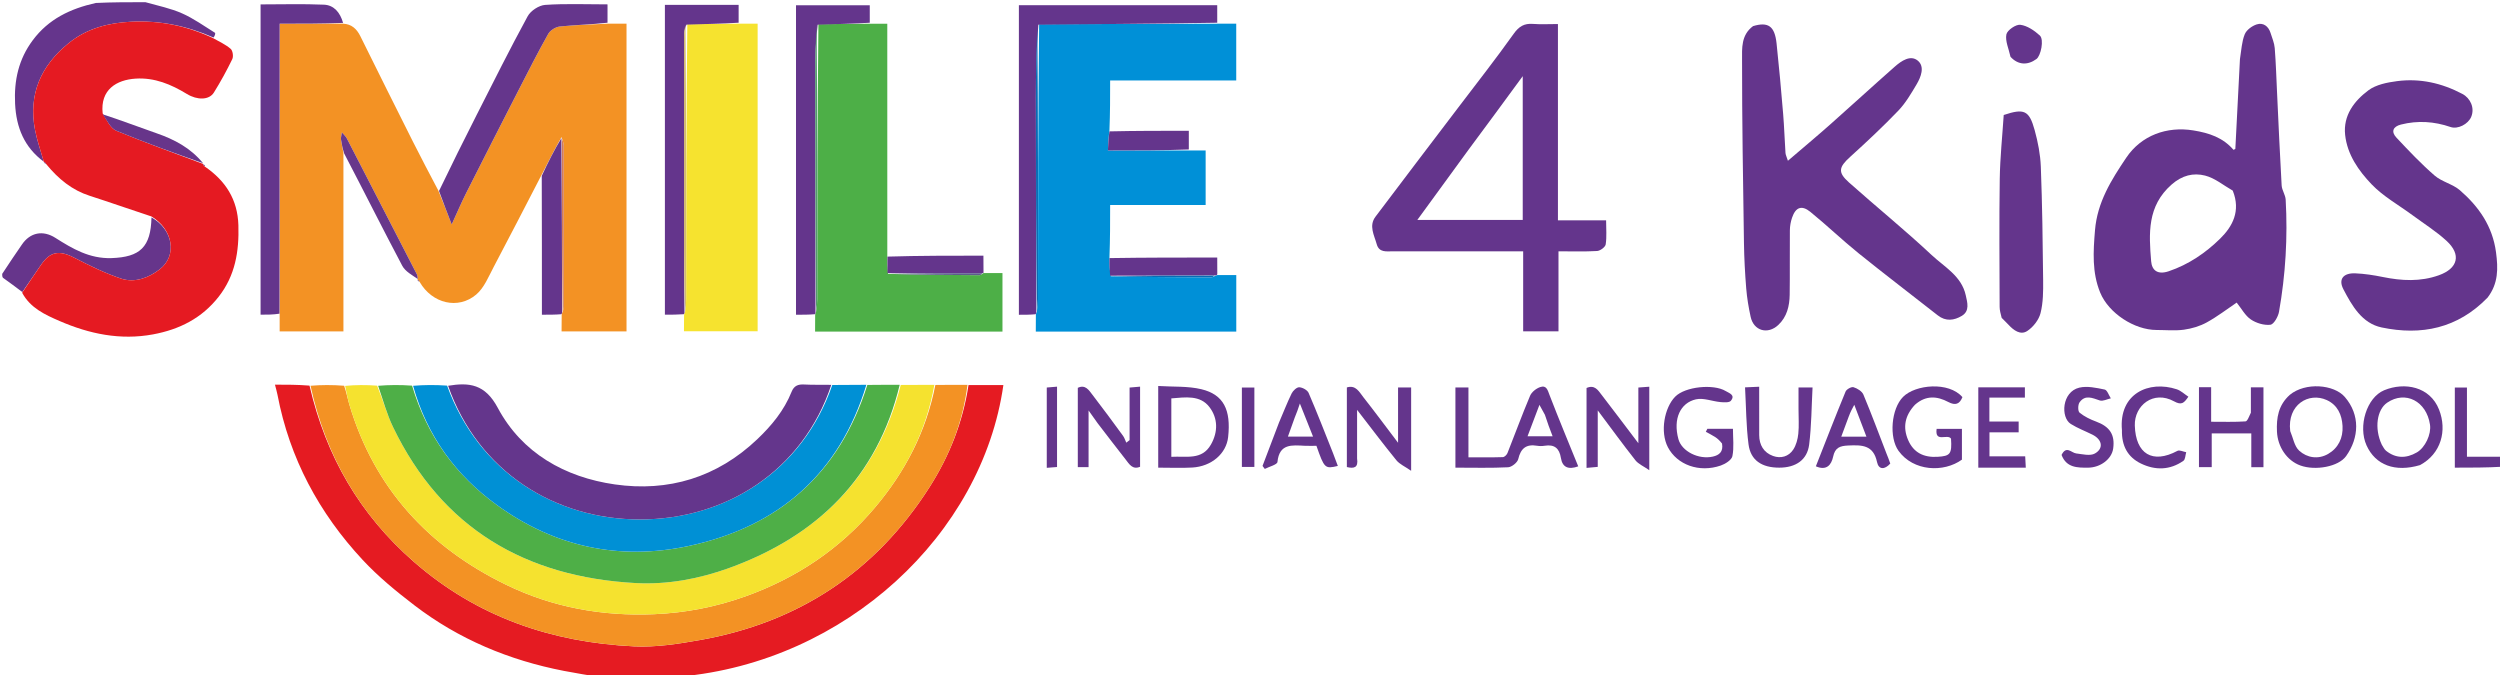 <svg version="1.1" id="Layer_1" xmlns="http://www.w3.org/2000/svg" xmlns:xlink="http://www.w3.org/1999/xlink" x="0px" y="0px"
	 width="100%" viewBox="0 0 1144 309" enable-background="new 0 0 1144 309" xml:space="preserve">

<path fill="#E51B22" opacity="1" stroke="none" 
	d="
M275.469,310 
	C269.335,309.002 263.653,308.088 258.007,306.991 
	C232.975,302.126 209.94,292.525 189.652,277 
	C181.319,270.624 173.086,263.869 165.96,256.214 
	C145.982,234.752 132.512,209.699 126.981,180.665 
	C126.713,179.259 126.291,177.883 125.821,176.018 
	C131.163,176.018 136.133,176.018 141.631,176.458 
	C149.127,208.794 164.69,235.513 189.388,257.081 
	C218.318,282.344 252.433,293.958 290.131,295.777 
	C300.106,296.258 310.328,294.653 320.239,292.895 
	C365.386,284.889 400.639,261.645 425.347,222.92 
	C434.461,208.635 440.639,193.064 443.196,176.192 
	C448.516,176.192 453.837,176.192 459.149,176.192 
	C449.406,244.671 386.894,302.824 311.174,309.614 
	C299.312,310 287.625,310 275.469,310 
z"/>
<path fill="#65358C" opacity="1" stroke="none" 
	d="
M20.042,73.995 
	C11.121,67.398 7.427,58.383 6.903,47.465 
	C6.389,36.77 8.489,27.146 14.983,18.425 
	C22.232,8.69 32.188,3.966 43.844,1.36 
	C51.354,1 58.709,1 66.531,1 
	C72.472,2.664 78.166,3.828 83.352,6.133 
	C88.625,8.476 93.415,11.916 98.348,14.987 
	C98.662,15.182 98.38,16.336 97.725,17.169 
	C85.329,11.746 73.02,9.296 59.995,9.942 
	C49.477,10.464 39.738,13.029 31.472,19.709 
	C18.784,29.961 12.88,43.059 16.028,59.457 
	C16.973,64.379 18.682,69.153 20.042,73.995 
z"/>
<path fill="#66358B" opacity="1" stroke="none" 
	d="
M1,125.333 
	C4.004,120.648 7.035,116.315 10.005,111.94 
	C13.807,106.338 19.631,105.213 25.347,108.847 
	C33.191,113.834 41.034,118.442 51.004,118.107 
	C64.113,117.667 69.031,113.071 69.316,99.483 
	C79.281,105.047 81.202,117.024 73.06,123.275 
	C68.042,127.129 61.693,129.583 55.409,127.49 
	C47.996,125.02 40.884,121.493 33.91,117.904 
	C27.042,114.369 22.907,115.061 18.643,121.388 
	C15.871,125.502 13.028,129.569 10.217,133.656 
	C7.365,131.499 4.512,129.342 1.33,127.092 
	C1,126.556 1,126.111 1,125.333 
z"/>
<path fill="#64358C" opacity="1" stroke="none" 
	d="
M1145,213.583 
	C1137.882,214 1130.764,214 1123.325,214 
	C1123.325,201.711 1123.325,189.685 1123.325,177.33 
	C1124.984,177.33 1126.703,177.33 1128.876,177.33 
	C1128.876,187.65 1128.876,198.031 1128.876,209 
	C1134.226,209 1139.146,209 1144.532,209 
	C1145,210.389 1145,211.778 1145,213.583 
z"/>
<path fill="#F39224" opacity="1" stroke="none" 
	d="
M247.835,80.003 
	C240.546,94.055 233.332,108.147 225.923,122.136 
	C223.579,126.561 221.554,131.699 217.918,134.782 
	C209.686,141.763 197.79,138.958 192.042,129.032 
	C191.596,128.262 191.279,128.117 190.962,127.973 
	C190.962,127.973 191.02,127.978 191.173,127.643 
	C191.123,126.679 191.004,126.005 190.705,125.423 
	C180.031,104.672 169.345,83.926 158.629,63.195 
	C158.237,62.437 157.524,61.845 156.46,60.582 
	C156.222,62.195 155.929,62.986 156.03,63.722 
	C156.32,65.83 156.769,67.916 157.156,70.01 
	C157.156,97.103 157.156,124.197 157.156,151.645 
	C147.379,151.645 138.004,151.645 127.971,151.645 
	C127.971,149.416 127.971,147.157 127.969,143.985 
	C127.967,99.18 127.967,55.288 127.967,10.837 
	C138.09,10.837 147.546,10.837 157.001,10.837 
	C160.884,11.025 163.232,13.194 164.9,16.566 
	C172.88,32.699 180.912,48.807 188.994,64.89 
	C192.659,72.184 196.482,79.398 200.592,87.214 
	C202.731,92.411 204.513,97.042 206.693,102.712 
	C209.244,97.158 211.157,92.626 213.368,88.244 
	C221.208,72.709 229.122,57.211 237.062,41.726 
	C241.576,32.921 246.048,24.087 250.894,15.466 
	C251.818,13.822 254.326,12.313 256.243,12.118 
	C263.465,11.384 270.745,11.217 278.003,10.838 
	C280.803,10.838 283.604,10.838 286.698,10.838 
	C286.698,57.973 286.698,104.628 286.698,151.642 
	C277.054,151.642 267.347,151.642 256.979,151.642 
	C256.979,149.429 256.979,147.173 257.027,144.225 
	C257.126,143.369 257.176,143.203 257.473,142.704 
	C257.812,141.719 257.985,141.067 257.985,140.414 
	C258,115.851 258.011,91.288 257.964,66.725 
	C257.961,65.477 257.43,64.23 256.957,62.734 
	C253.792,68.324 250.814,74.164 247.835,80.003 
z"/>
<path fill="#0090D7" opacity="1" stroke="none" 
	d="
M557.055,125.87 
	C559.851,125.87 562.647,125.87 565.72,125.87 
	C565.72,134.693 565.72,143.077 565.72,151.732 
	C535.282,151.732 504.945,151.732 473.98,151.732 
	C473.98,149.449 473.98,147.193 474.012,144.238 
	C474.09,143.367 474.136,143.195 474.437,142.697 
	C474.795,140.556 474.986,138.739 474.987,136.922 
	C475.021,94.99 475.035,53.059 475.515,11.08 
	C502.989,10.97 529.999,10.908 557.009,10.845 
	C559.807,10.845 562.605,10.845 565.7,10.845 
	C565.7,19.641 565.7,28.018 565.7,36.822 
	C546.685,36.822 527.676,36.822 508.001,36.822 
	C508.001,44.461 508.001,51.694 507.679,59.659 
	C507.235,63.123 507.113,65.857 506.981,68.845 
	C519.807,68.845 531.908,68.845 544.009,68.845 
	C546.476,68.845 548.942,68.845 551.703,68.845 
	C551.703,77.295 551.703,85.34 551.703,93.823 
	C537.355,93.823 523.005,93.823 508.001,93.823 
	C508.001,101.803 508.001,109.365 507.687,117.644 
	C507.577,120.963 507.78,123.566 508.306,126.428 
	C523.834,126.779 539.041,126.88 554.248,126.931 
	C554.841,126.933 555.435,126.455 556.289,126.131 
	C556.718,125.998 556.887,125.934 557.055,125.87 
z"/>
<path fill="#E51A22" opacity="1" stroke="none" 
	d="
M10.132,133.961 
	C13.028,129.569 15.871,125.502 18.643,121.388 
	C22.907,115.061 27.042,114.369 33.91,117.904 
	C40.884,121.493 47.996,125.02 55.409,127.49 
	C61.693,129.583 68.042,127.129 73.06,123.275 
	C81.202,117.024 79.281,105.047 69.287,99.04 
	C59.66,95.892 50.43,92.611 41.107,89.618 
	C33.037,87.026 26.799,81.994 21.182,75.137 
	C20.672,74.335 20.328,74.15 19.985,73.966 
	C19.985,73.966 20.019,73.971 20.03,73.983 
	C18.682,69.153 16.973,64.379 16.028,59.457 
	C12.88,43.059 18.784,29.961 31.472,19.709 
	C39.738,13.029 49.477,10.464 59.995,9.942 
	C73.02,9.296 85.329,11.746 97.433,17.41 
	C100.422,19.097 103.293,20.389 105.566,22.369 
	C106.51,23.191 106.891,25.826 106.301,27.041 
	C103.76,32.276 100.949,37.405 97.872,42.345 
	C95.696,45.838 90.304,45.913 85.515,42.996 
	C78.311,38.61 70.77,35.426 62.054,35.978 
	C53.411,36.526 45.788,40.972 46.983,51.895 
	C49.001,55.122 50.567,58.72 53.175,59.801 
	C66.307,65.239 79.711,70.02 93.019,75.031 
	C93.019,75.031 92.976,75.024 92.935,75.292 
	C93.197,75.799 93.5,76.037 93.803,76.275 
	C103.218,82.749 108.74,91.257 109.09,103.089 
	C109.444,115.009 107.671,126.054 100.081,135.761 
	C92.353,145.643 82.084,150.774 70.031,153.013 
	C55.057,155.794 40.856,152.803 27.22,146.877 
	C20.66,144.027 13.91,140.991 10.132,133.961 
z"/>
<path fill="#64358C" opacity="1" stroke="none" 
	d="
M1025,27.068 
	C1025.666,22.939 1025.82,19.064 1027.193,15.684 
	C1027.993,13.714 1030.526,11.852 1032.671,11.167 
	C1035.625,10.224 1038.021,11.955 1039,15.059 
	C1039.727,17.364 1040.732,19.676 1040.92,22.039 
	C1041.466,28.947 1041.668,35.883 1041.999,42.808 
	C1042.67,56.824 1043.264,70.845 1044.08,84.852 
	C1044.208,87.045 1045.798,89.154 1045.923,91.346 
	C1046.902,108.563 1045.87,125.697 1042.877,142.669 
	C1042.48,144.926 1040.474,148.444 1038.911,148.616 
	C1036.005,148.934 1032.443,147.854 1029.96,146.168 
	C1027.379,144.416 1025.751,141.259 1023.504,138.465 
	C1019.054,141.464 1014.633,144.892 1009.788,147.548 
	C1006.631,149.279 1002.927,150.379 999.345,150.87 
	C995.259,151.43 991.037,151 986.874,151 
	C976.653,151 964.898,143.286 961.049,133.898 
	C957.258,124.654 957.865,115.141 958.667,105.378 
	C959.724,92.511 966.124,82.353 972.96,72.184 
	C979.854,61.929 991.55,57.712 1003.659,59.676 
	C1010.952,60.858 1017.217,62.955 1022.053,68.567 
	C1022.409,68.367 1022.886,68.234 1022.895,68.075 
	C1023.62,54.561 1024.309,41.045 1025,27.068 
M1021.702,87.225 
	C1017.503,84.847 1013.553,81.485 1009.042,80.345 
	C1003.699,78.995 998.561,80.19 993.699,84.47 
	C982.505,94.322 983.331,106.878 984.366,119.547 
	C984.711,123.777 987.388,125.814 992.377,124.134 
	C1001.516,121.054 1009.291,115.726 1015.936,109.206 
	C1021.56,103.689 1025.474,96.605 1021.702,87.225 
z"/>
<path fill="#4DAF47" opacity="1" stroke="none" 
	d="
M398.013,10.853 
	C400.485,10.853 402.956,10.853 406.023,10.853 
	C406.023,46.215 406.023,81.137 406.03,116.961 
	C406.065,120.229 406.094,122.593 406.351,125.305 
	C420.468,125.755 434.356,125.867 448.244,125.918 
	C448.791,125.92 449.34,125.341 449.939,125.016 
	C449.99,124.998 450.09,124.961 450.09,124.961 
	C452.884,124.961 455.678,124.961 458.731,124.961 
	C458.731,134.059 458.731,142.77 458.731,151.741 
	C430.26,151.741 401.935,151.741 372.982,151.741 
	C372.982,149.436 372.982,147.181 373.015,144.226 
	C373.091,143.353 373.132,143.182 373.431,142.688 
	C373.792,140.55 373.985,138.734 373.987,136.917 
	C374.02,94.984 374.033,53.051 374.513,11.075 
	C382.656,10.972 390.335,10.912 398.013,10.853 
z"/>
<path fill="#64358C" opacity="1" stroke="none" 
	d="
M802.192,11.953 
	C809.154,9.858 812.108,11.974 812.953,19.823 
	C814.114,30.592 815.07,41.386 815.973,52.181 
	C816.467,58.098 816.64,64.042 817.035,69.969 
	C817.096,70.875 817.571,71.754 818.147,73.567 
	C824.945,67.742 831.338,62.409 837.567,56.893 
	C847.445,48.146 857.157,39.211 867.063,30.496 
	C870.055,27.865 874.24,24.971 877.602,27.771 
	C880.88,30.5 879.043,35.222 877.004,38.653 
	C874.514,42.842 871.989,47.181 868.65,50.659 
	C861.608,57.996 854.158,64.96 846.621,71.795 
	C841.413,76.517 840.877,78.849 846.086,83.489 
	C858.615,94.648 871.669,105.233 883.91,116.691 
	C889.741,122.149 897.59,126.294 899.523,135.093 
	C900.247,138.389 901.477,142.295 897.721,144.544 
	C894.232,146.634 890.397,147.196 886.73,144.312 
	C874.655,134.815 862.417,125.522 850.462,115.876 
	C842.919,109.789 835.915,103.037 828.388,96.929 
	C824.448,93.731 821.666,94.829 820.038,99.641 
	C819.423,101.46 819.064,103.452 819.045,105.37 
	C818.948,115.202 819.097,125.038 818.96,134.869 
	C818.889,140.033 817.707,144.994 813.757,148.693 
	C808.895,153.246 802.489,151.386 801.096,144.993 
	C800.159,140.698 799.424,136.323 799.067,131.945 
	C798.505,125.033 798.138,118.091 798.035,111.157 
	C797.618,83.227 797.148,55.295 797.164,27.364 
	C797.167,22.117 796.669,16.045 802.192,11.953 
z"/>
<path fill="#F39224" opacity="1" stroke="none" 
	d="
M442.718,176.114 
	C440.639,193.064 434.461,208.635 425.347,222.92 
	C400.639,261.645 365.386,284.889 320.239,292.895 
	C310.328,294.653 300.106,296.258 290.131,295.777 
	C252.433,293.958 218.318,282.344 189.388,257.081 
	C164.69,235.513 149.127,208.794 142.096,176.525 
	C147.02,176.116 152.007,176.079 157.472,176.515 
	C158.587,179.722 159.076,182.501 159.879,185.185 
	C171.342,223.49 196.178,250.363 231.634,267.605 
	C252.878,277.936 275.611,282.058 299.302,281.062 
	C313.678,280.458 327.597,277.739 341.061,272.913 
	C364.347,264.566 384.299,251.292 400.373,232.253 
	C414.264,215.801 423.864,197.355 428.021,176.164 
	C432.761,176.122 437.501,176.079 442.718,176.114 
z"/>
<path fill="#F5E22F" opacity="1" stroke="none" 
	d="
M427.558,176.099 
	C423.864,197.355 414.264,215.801 400.373,232.253 
	C384.299,251.292 364.347,264.566 341.061,272.913 
	C327.597,277.739 313.678,280.458 299.302,281.062 
	C275.611,282.058 252.878,277.936 231.634,267.605 
	C196.178,250.363 171.342,223.49 159.879,185.185 
	C159.076,182.501 158.587,179.722 157.929,176.583 
	C162.632,176.13 167.357,176.082 172.569,176.474 
	C175.296,183.096 177.019,189.528 179.86,195.421 
	C202.237,241.844 240.531,264.059 290.85,266.809 
	C305.366,267.602 319.862,264.919 333.639,259.927 
	C373.949,245.322 401.44,218.56 412.181,176.162 
	C417.152,176.119 422.123,176.076 427.558,176.099 
z"/>
<path fill="#64358C" opacity="1" stroke="none" 
	d="
M697,139.985 
	C697,131.52 697,123.551 697,115 
	C692.916,115 689.141,115 685.366,115 
	C669.37,115 653.374,114.998 637.378,115.002 
	C634.423,115.002 631.075,115.664 629.987,111.741 
	C628.841,107.61 626.279,103.333 629.43,99.144 
	C641.991,82.445 654.676,65.84 667.307,49.194 
	C675.795,38.007 684.485,26.964 692.618,15.525 
	C695.065,12.083 697.462,10.63 701.512,10.941 
	C705.128,11.22 708.783,11 712.912,11 
	C712.912,41.048 712.912,70.771 712.912,100.82 
	C720.34,100.82 727.282,100.82 734.953,100.82 
	C734.953,104.71 735.3,108.34 734.765,111.835 
	C734.577,113.061 732.27,114.771 730.847,114.856 
	C725.076,115.201 719.273,114.999 713.165,114.999 
	C713.165,127.362 713.165,139.303 713.165,151.621 
	C707.797,151.621 702.737,151.621 697,151.621 
	C697,148.007 697,144.244 697,139.985 
M671.993,68.515 
	C664.286,79.085 656.58,89.655 648.567,100.645 
	C665.156,100.645 680.976,100.645 696.804,100.645 
	C696.804,78.769 696.804,57.248 696.804,34.849 
	C688.381,46.34 680.444,57.168 671.993,68.515 
z"/>
<path fill="#F6E32F" opacity="1" stroke="none" 
	d="
M337.999,10.836 
	C340.799,10.836 343.598,10.836 346.696,10.836 
	C346.696,57.972 346.696,104.566 346.696,151.58 
	C335.783,151.58 324.737,151.58 312.978,151.58 
	C312.978,149.418 312.978,147.16 313.028,144.227 
	C313.077,143.553 313.228,143.094 313.479,142.756 
	C313.82,140.597 313.987,138.777 313.989,136.957 
	C314.024,95.021 314.042,53.086 314.524,11.089 
	C322.656,10.963 330.328,10.899 337.999,10.836 
z"/>
<path fill="#4EAF47" opacity="1" stroke="none" 
	d="
M411.701,176.094 
	C401.44,218.56 373.949,245.322 333.639,259.927 
	C319.862,264.919 305.366,267.602 290.85,266.809 
	C240.531,264.059 202.237,241.844 179.86,195.421 
	C177.019,189.528 175.296,183.096 173.032,176.539 
	C178.033,176.117 183.057,176.071 188.56,176.472 
	C195.443,199.543 208.581,217.513 227.476,231.168 
	C253.848,250.228 283.392,256.602 315.073,249.857 
	C356.226,241.095 384.108,216.797 396.897,176.148 
	C401.672,176.107 406.447,176.066 411.701,176.094 
z"/>
<path fill="#64358C" opacity="1" stroke="none" 
	d="
M1138.328,136.173 
	C1124.609,150.31 1107.979,153.649 1089.84,149.843 
	C1080.833,147.952 1076.28,139.899 1072.345,132.387 
	C1069.913,127.745 1072.333,124.849 1077.778,125.078 
	C1081.991,125.255 1086.221,125.909 1090.362,126.753 
	C1099.016,128.518 1107.579,128.982 1116.046,125.949 
	C1124.784,122.819 1126.389,116.495 1119.535,110.206 
	C1114.758,105.825 1109.168,102.328 1103.929,98.454 
	C1097.644,93.807 1090.581,89.909 1085.256,84.347 
	C1079.321,78.148 1074.103,70.75 1073.134,61.735 
	C1072.178,52.834 1077.264,46.205 1083.779,41.332 
	C1087.269,38.723 1092.362,37.723 1096.88,37.13 
	C1107.387,35.752 1117.356,38.005 1126.773,42.972 
	C1130.497,44.936 1132.506,49.42 1130.837,53.445 
	C1129.428,56.844 1124.675,59.256 1121.391,58.126 
	C1113.92,55.557 1106.361,55.057 1098.679,56.992 
	C1094.977,57.925 1094.083,60.283 1096.605,62.974 
	C1102.223,68.969 1107.9,74.967 1114.093,80.341 
	C1117.404,83.213 1122.353,84.197 1125.665,87.069 
	C1134.304,94.562 1140.578,103.482 1142.177,115.443 
	C1143.173,122.899 1143.266,129.692 1138.328,136.173 
z"/>
<path fill="#0090D5" opacity="1" stroke="none" 
	d="
M396.442,176.084 
	C384.108,216.797 356.226,241.095 315.073,249.857 
	C283.392,256.602 253.848,250.228 227.476,231.168 
	C208.581,217.513 195.443,199.543 189.022,176.543 
	C194.031,176.118 199.055,176.071 204.585,176.454 
	C218.965,216.149 254.229,237.672 292.755,237.7 
	C332.038,237.728 367.298,215.544 380.852,176.176 
	C385.897,176.124 390.942,176.072 396.442,176.084 
z"/>
<path fill="#64368C" opacity="1" stroke="none" 
	d="
M380.401,176.105 
	C367.298,215.544 332.038,237.728 292.755,237.7 
	C254.229,237.672 218.965,216.149 205.048,176.526 
	C214.737,174.921 221.954,175.725 227.762,186.595 
	C238.859,207.362 258.544,218.387 281.32,221.666 
	C305.831,225.195 328.116,218.502 346.505,201.018 
	C353.105,194.743 358.805,187.839 362.22,179.306 
	C363.333,176.525 365.165,175.789 367.981,175.946 
	C371.96,176.169 375.96,176.022 380.401,176.105 
z"/>
<path fill="#64358C" opacity="1" stroke="none" 
	d="
M474.182,143.022 
	C474.136,143.195 474.09,143.367 473.954,143.791 
	C471.399,144.043 468.935,144.043 466.242,144.043 
	C466.242,96.676 466.242,49.731 466.242,2.393 
	C496.182,2.393 526.236,2.393 557.002,2.393 
	C557.002,4.78 557.002,7.367 557.006,10.4 
	C529.999,10.908 502.989,10.97 475.163,11.303 
	C474.232,22.516 474.016,33.458 474.019,44.4 
	C474.027,77.274 474.121,110.148 474.182,143.022 
z"/>
<path fill="#64358C" opacity="1" stroke="none" 
	d="
M915.967,145.454 
	C915.472,143.553 915.035,141.967 915.031,140.38 
	C914.984,120.895 914.795,101.407 915.086,81.926 
	C915.232,72.09 916.276,62.268 916.902,52.621 
	C926.244,49.504 928.554,50.468 931.06,59.548 
	C932.564,64.999 933.672,70.706 933.885,76.339 
	C934.535,93.578 934.764,110.835 934.94,128.088 
	C934.992,133.175 934.982,138.437 933.746,143.301 
	C932.959,146.395 930.377,149.686 927.665,151.466 
	C924.568,153.499 921.439,151.153 919.061,148.577 
	C918.159,147.6 917.173,146.702 915.967,145.454 
z"/>
<path fill="#64358C" opacity="1" stroke="none" 
	d="
M156.991,10.478 
	C147.546,10.837 138.09,10.837 127.967,10.837 
	C127.967,55.288 127.967,99.18 127.902,143.537 
	C125.048,144.001 122.259,144.001 119.238,144.001 
	C119.238,96.559 119.238,49.526 119.238,2.012 
	C129.026,2.012 138.646,1.722 148.234,2.139 
	C152.822,2.338 155.647,5.714 156.991,10.478 
z"/>
<path fill="#64358C" opacity="1" stroke="none" 
	d="
M398.008,10.407 
	C390.335,10.912 382.656,10.972 374.167,11.305 
	C373.238,18.894 373.014,26.21 373.018,33.525 
	C373.037,70.02 373.116,106.515 373.173,143.01 
	C373.132,143.182 373.091,143.353 372.966,143.777 
	C370.085,144.028 367.287,144.028 364.251,144.028 
	C364.251,96.677 364.251,49.734 364.251,2.395 
	C375.174,2.395 386.233,2.395 398.003,2.395 
	C398.003,4.784 398.003,7.372 398.008,10.407 
z"/>
<path fill="#64358C" opacity="1" stroke="none" 
	d="
M337.999,10.39 
	C330.328,10.899 322.656,10.963 314.142,11.27 
	C313.2,13.33 313.014,15.146 313.013,16.962 
	C312.995,49.205 312.983,81.449 313.011,113.692 
	C313.019,123.493 313.152,133.293 313.228,143.094 
	C313.228,143.094 313.077,143.553 312.986,143.777 
	C310.099,144.001 307.302,144.001 304.255,144.001 
	C304.255,96.568 304.255,49.508 304.255,2.224 
	C315.407,2.224 326.344,2.224 338,2.224 
	C338,4.773 338,7.359 337.999,10.39 
z"/>
<path fill="#65368C" opacity="1" stroke="none" 
	d="
M278.003,10.392 
	C270.745,11.217 263.465,11.384 256.243,12.118 
	C254.326,12.313 251.818,13.822 250.894,15.466 
	C246.048,24.087 241.576,32.921 237.062,41.726 
	C229.122,57.211 221.208,72.709 213.368,88.244 
	C211.157,92.626 209.244,97.158 206.693,102.712 
	C204.513,97.042 202.731,92.411 200.892,87.389 
	C206.602,75.505 212.325,63.989 218.15,52.525 
	C225.819,37.433 233.373,22.276 241.473,7.418 
	C242.839,4.912 246.616,2.443 249.441,2.245 
	C258.688,1.595 268.01,2.001 278.002,2.001 
	C278.002,4.782 278.002,7.364 278.003,10.392 
z"/>
<path fill="#64358C" opacity="1" stroke="none" 
	d="
M666,188.023 
	C666,184.219 666,180.911 666,177.307 
	C668.021,177.307 669.741,177.307 671.96,177.307 
	C671.96,187.732 671.96,198.135 671.96,209.267 
	C677.529,209.267 682.628,209.344 687.718,209.182 
	C688.455,209.159 689.501,208.128 689.818,207.331 
	C693.293,198.597 696.51,189.757 700.163,181.1 
	C700.883,179.395 702.963,177.76 704.775,177.135 
	C707.737,176.115 708.232,178.605 709.128,180.93 
	C713.317,191.805 717.806,202.565 722.202,213.402 
	C717.8,214.994 714.967,213.968 714.269,209.552 
	C713.566,205.106 711.285,203.258 706.83,203.973 
	C705.693,204.155 704.476,204.163 703.342,203.972 
	C698.391,203.139 695.896,205.165 694.747,210.074 
	C694.376,211.657 691.772,213.738 690.099,213.823 
	C682.309,214.221 674.488,213.999 666,213.999 
	C666,205.359 666,196.939 666,188.023 
M706.944,189.796 
	C706.14,188.339 705.336,186.882 704.445,185.267 
	C702.563,190.232 700.801,194.882 699.002,199.628 
	C702.835,199.628 706.346,199.628 710.47,199.628 
	C709.182,196.262 708.093,193.417 706.944,189.796 
z"/>
<path fill="#64358C" opacity="1" stroke="none" 
	d="
M257.227,143.036 
	C257.176,143.203 257.126,143.369 256.978,143.776 
	C254.089,144.018 251.298,144.018 247.976,144.018 
	C247.976,122.735 247.976,101.834 247.905,80.468 
	C250.814,74.164 253.792,68.324 256.904,63.201 
	C257.101,90.29 257.164,116.663 257.227,143.036 
z"/>
<path fill="#64358C" opacity="1" stroke="none" 
	d="
M530,201.985 
	C530,193.525 530,185.562 530,176.629 
	C536.846,177.073 543.557,176.608 549.792,178.117 
	C559.941,180.573 563.353,187.555 561.996,199.997 
	C561.171,207.556 554.434,213.439 545.578,213.946 
	C540.62,214.23 535.632,213.997 530,213.997 
	C530,210.002 530,206.242 530,201.985 
M536,197.485 
	C536,201.241 536,204.997 536,209.04 
	C542.971,208.64 549.979,210.695 554.12,203.428 
	C557.44,197.6 557.326,191.398 553.466,186.312 
	C549.196,180.684 542.492,181.786 536,182.301 
	C536,187.243 536,191.868 536,197.485 
z"/>
<path fill="#64358C" opacity="1" stroke="none" 
	d="
M621,209.8 
	C621.653,214.043 619.609,214.503 616.321,213.724 
	C616.321,201.754 616.321,189.669 616.321,177.292 
	C620.433,176.011 622.032,179.431 623.914,181.817 
	C629.06,188.34 634,195.026 639.752,202.611 
	C639.752,193.563 639.752,185.582 639.752,177.308 
	C642.025,177.308 643.748,177.308 645.738,177.308 
	C645.738,189.424 645.738,201.508 645.738,215.438 
	C642.859,213.435 640.457,212.42 639,210.634 
	C633.07,203.362 627.431,195.853 621,187.549 
	C621,195.508 621,202.416 621,209.8 
z"/>
<path fill="#64358C" opacity="1" stroke="none" 
	d="
M1047.808,180.688 
	C1054.979,174.783 1068.022,175.896 1072.989,181.651 
	C1080.099,189.89 1079.543,200.311 1073.592,208.687 
	C1070.091,213.615 1059.466,215.479 1052.651,213.01 
	C1046.408,210.748 1042.241,204.37 1041.939,197.512 
	C1041.66,191.175 1042.549,185.424 1047.808,180.688 
M1048,197.256 
	C1049.312,200.31 1049.871,204.189 1052.107,206.229 
	C1055.726,209.531 1060.839,210.318 1065.318,207.737 
	C1070.017,205.029 1072.25,200.377 1071.945,194.921 
	C1071.657,189.792 1069.657,185.311 1064.71,183.064 
	C1056.488,179.33 1046.534,185.158 1048,197.256 
z"/>
<path fill="#64358C" opacity="1" stroke="none" 
	d="
M1107.38,212.837 
	C1095.965,216.218 1087.008,212.816 1082.936,203.828 
	C1078.953,195.034 1082.994,181.889 1090.989,178.579 
	C1100.285,174.73 1111.957,176.809 1116.131,187.489 
	C1119.84,196.978 1117.102,207.633 1107.38,212.837 
M1089.908,203.492 
	C1090.544,204.428 1091.003,205.585 1091.847,206.263 
	C1096.176,209.737 1100.952,209.931 1105.974,207.008 
	C1109.739,204.816 1112.617,198.74 1111.97,194.35 
	C1110.38,183.558 1100.695,178.582 1092.36,184.274 
	C1087.717,187.445 1086.373,195.905 1089.908,203.492 
z"/>
<path fill="#64358C" opacity="1" stroke="none" 
	d="
M726,190.013 
	C726,185.535 726,181.555 726,177.543 
	C729.742,175.9 731.282,178.602 732.914,180.713 
	C738.293,187.673 743.568,194.714 749.711,202.815 
	C749.711,193.583 749.711,185.622 749.711,177.332 
	C751.621,177.19 753.012,177.087 754.712,176.96 
	C754.712,189.322 754.712,201.396 754.712,215.161 
	C752.062,213.315 749.726,212.35 748.359,210.619 
	C742.646,203.387 737.224,195.925 731.127,187.789 
	C731.127,196.893 731.127,205.094 731.127,213.64 
	C729.415,213.796 728.024,213.923 726,214.108 
	C726,206.038 726,198.274 726,190.013 
z"/>
<path fill="#64358C" opacity="1" stroke="none" 
	d="
M502.265,193.65 
	C500.942,191.776 499.823,190.207 498.129,187.831 
	C498.129,196.939 498.129,205.251 498.129,213.756 
	C496.183,213.756 494.794,213.756 493.204,213.756 
	C493.204,201.579 493.204,189.633 493.204,177.471 
	C496.671,175.812 498.285,178.563 499.877,180.622 
	C504.66,186.808 509.277,193.122 513.897,199.431 
	C514.569,200.349 514.9,201.516 515.389,202.567 
	C515.891,202.179 516.393,201.79 516.896,201.401 
	C516.896,193.5 516.896,185.598 516.896,177.349 
	C518.594,177.201 519.986,177.08 521.701,176.931 
	C521.701,189.307 521.701,201.394 521.701,213.597 
	C518.202,215.067 516.73,212.35 515.06,210.219 
	C510.829,204.825 506.662,199.38 502.265,193.65 
z"/>
<path fill="#64358C" opacity="1" stroke="none" 
	d="
M1030,188.855 
	C1030,184.749 1030,181.121 1030,177.254 
	C1032.113,177.254 1033.834,177.254 1035.759,177.254 
	C1035.759,189.497 1035.759,201.552 1035.759,213.801 
	C1033.906,213.801 1032.289,213.801 1030.195,213.801 
	C1030.195,208.781 1030.195,203.708 1030.195,198.32 
	C1024.013,198.32 1018.295,198.32 1012.084,198.32 
	C1012.084,203.39 1012.084,208.46 1012.084,213.754 
	C1009.874,213.754 1008.153,213.754 1006.247,213.754 
	C1006.247,201.486 1006.247,189.432 1006.247,177.191 
	C1008.11,177.191 1009.727,177.191 1011.819,177.191 
	C1011.819,182.235 1011.819,187.31 1011.819,192.994 
	C1017.369,192.994 1022.47,193.17 1027.536,192.829 
	C1028.432,192.769 1029.182,190.554 1030,188.855 
z"/>
<path fill="#64358C" opacity="1" stroke="none" 
	d="
M876.298,185.208 
	C871.664,190.151 870.64,195.493 873.157,201.345 
	C875.682,207.215 880.369,209.41 886.628,209.039 
	C892.437,208.694 893.25,207.743 892.786,200.729 
	C891.225,198.32 885.286,202.836 886.2,196.242 
	C890.07,196.242 893.812,196.242 897.777,196.242 
	C897.777,201.073 897.777,205.686 897.777,210.331 
	C889.441,216.347 875.577,215.741 868.765,206.3 
	C864.367,200.205 865.382,187.073 870.871,181.586 
	C876.513,175.949 891.752,174.493 898.008,181.728 
	C896.733,184.944 894.773,185.665 891.542,183.956 
	C886.431,181.251 881.31,180.776 876.298,185.208 
z"/>
<path fill="#64358C" opacity="1" stroke="none" 
	d="
M787.999,202.952 
	C786.977,201.677 786.019,200.742 784.92,200.025 
	C783.537,199.122 782.039,198.397 780.591,197.596 
	C780.82,197.139 781.048,196.682 781.277,196.225 
	C785.031,196.225 788.785,196.225 792.996,196.225 
	C792.996,200.552 793.547,204.781 792.744,208.735 
	C792.389,210.487 789.511,212.303 787.411,213.028 
	C777.543,216.436 767.418,212.676 763.229,204.648 
	C759.552,197.601 761.626,186.535 766.562,181.52 
	C771.163,176.846 784.148,175.619 789.621,178.914 
	C791.335,179.946 794.198,180.732 792.039,183.397 
	C791.307,184.3 788.906,184.141 787.31,183.996 
	C783.525,183.652 779.522,181.949 776.048,182.738 
	C768.996,184.338 765.468,191.55 768.051,200.981 
	C769.567,206.518 777.277,210.429 783.82,208.933 
	C786.647,208.286 788.675,206.794 787.999,202.952 
z"/>
<path fill="#64358C" opacity="1" stroke="none" 
	d="
M823,187.028 
	C823,183.56 823,180.584 823,177.308 
	C825.026,177.308 826.75,177.308 829.424,177.308 
	C828.953,186.066 828.944,194.811 827.874,203.424 
	C826.997,210.473 821.75,213.988 814.213,214 
	C806.227,214.013 801.079,210.657 800.128,203.348 
	C799.025,194.876 799.034,186.258 798.535,177.256 
	C800.958,177.148 802.685,177.072 805.001,176.969 
	C805.001,184.547 804.973,191.828 805.011,199.109 
	C805.034,203.654 807.101,207.125 811.361,208.656 
	C814.919,209.936 818.485,208.936 820.586,205.739 
	C821.933,203.688 822.643,200.992 822.902,198.509 
	C823.281,194.882 823,191.186 823,187.028 
z"/>
<path fill="#64358C" opacity="1" stroke="none" 
	d="
M864.985,212.122 
	C862.42,215.007 859.676,215.004 858.921,211.422 
	C857.266,203.567 851.974,203.584 845.735,203.864 
	C841.863,204.038 839.718,204.869 838.84,208.981 
	C838.037,212.74 835.832,215.513 830.936,213.382 
	C835.431,201.972 839.865,190.522 844.541,179.173 
	C844.974,178.123 847.21,176.886 848.158,177.181 
	C849.888,177.72 852.042,179.023 852.689,180.565 
	C856.441,189.513 859.8,198.626 863.306,207.678 
	C863.831,209.036 864.427,210.366 864.985,212.122 
M845.995,190.576 
	C844.899,193.526 843.803,196.476 842.563,199.814 
	C846.812,199.814 850.248,199.814 854.076,199.814 
	C852.18,194.837 850.396,190.15 848.521,185.226 
	C847.593,186.947 846.825,188.374 845.995,190.576 
z"/>
<path fill="#64358C" opacity="1" stroke="none" 
	d="
M585.27,193.373 
	C587.297,188.695 588.981,184.286 591.044,180.062 
	C591.671,178.779 593.382,177.161 594.53,177.211 
	C596.04,177.278 598.264,178.505 598.829,179.816 
	C602.744,188.9 606.314,198.133 609.978,207.325 
	C610.75,209.26 611.448,211.224 612.194,213.212 
	C606.291,214.62 606.025,214.364 602.396,204 
	C600.672,204 598.85,204.072 597.035,203.987 
	C591.272,203.715 585.417,202.862 584.563,211.397 
	C584.439,212.64 580.787,213.529 578.767,214.582 
	C578.421,214.125 578.076,213.667 577.73,213.21 
	C580.177,206.711 582.624,200.212 585.27,193.373 
M592.499,191.002 
	C591.457,193.908 590.415,196.815 589.346,199.795 
	C593.389,199.795 596.924,199.795 600.854,199.795 
	C598.932,194.968 597.137,190.457 594.824,184.644 
	C593.901,187.405 593.411,188.87 592.499,191.002 
z"/>
<path fill="#64358C" opacity="1" stroke="none" 
	d="
M920.883,214 
	C915.444,214 910.488,214 905.271,214 
	C905.271,201.584 905.271,189.545 905.271,177.252 
	C912.333,177.252 919.258,177.252 926.588,177.252 
	C926.588,178.633 926.588,180.119 926.588,181.929 
	C921.228,181.929 915.951,181.929 910.341,181.929 
	C910.341,185.617 910.341,189.003 910.341,192.886 
	C914.682,192.886 919.091,192.886 923.736,192.886 
	C923.736,194.759 923.736,196.147 923.736,197.845 
	C919.331,197.845 915.048,197.845 910.385,197.845 
	C910.385,201.527 910.385,204.915 910.385,208.803 
	C915.59,208.803 920.988,208.803 926.732,208.803 
	C926.828,210.662 926.9,212.049 927.001,214 
	C924.927,214 923.147,214 920.883,214 
z"/>
<path fill="#64358C" opacity="1" stroke="none" 
	d="
M943.369,208.179 
	C945.569,203.718 947.857,207.229 950.085,207.493 
	C952.942,207.832 956.453,208.746 958.617,207.524 
	C962.752,205.191 961.96,201.121 957.502,198.9 
	C954.2,197.255 950.692,195.948 947.587,193.995 
	C942.86,191.021 943.49,179.285 951.499,177.386 
	C955.121,176.528 959.306,177.48 963.104,178.258 
	C964.267,178.496 964.991,180.882 965.916,182.284 
	C964.215,182.65 962.284,183.713 960.859,183.243 
	C957.477,182.128 954.161,180.474 951.593,184.128 
	C950.818,185.23 950.798,188.159 951.606,188.824 
	C953.788,190.617 956.497,191.924 959.184,192.915 
	C965.409,195.21 967.881,198.905 966.989,205.275 
	C966.318,210.058 961.172,213.961 955.523,214.004 
	C950.543,214.041 945.599,214.03 943.369,208.179 
z"/>
<path fill="#64358C" opacity="1" stroke="none" 
	d="
M971,196.867 
	C969.483,180.055 983.384,173.93 996.105,178.144 
	C997.984,178.767 999.555,180.318 1001.406,181.529 
	C999.38,184.452 998.328,185.565 994.806,183.633 
	C985.404,178.475 976.607,185.545 976.89,194.739 
	C977.289,207.711 984.959,212.43 996.394,206.315 
	C997.348,205.805 999.051,206.694 1000.406,206.932 
	C1000.002,208.277 1000.028,210.237 999.125,210.868 
	C992.967,215.176 986.26,215.307 979.669,212.104 
	C973.662,209.186 970.833,204.044 971,196.867 
z"/>
<path fill="#64358C" opacity="1" stroke="none" 
	d="
M557.032,125.427 
	C556.887,125.934 556.718,125.998 555.823,126.058 
	C539.392,126.092 523.688,126.13 507.984,126.168 
	C507.78,123.566 507.577,120.963 507.691,118.103 
	C524.116,117.845 540.224,117.845 557.009,117.845 
	C557.009,120.492 557.009,122.738 557.032,125.427 
z"/>
<path fill="#64358C" opacity="1" stroke="none" 
	d="
M406.123,124.958 
	C406.094,122.593 406.065,120.229 406.092,117.425 
	C420.565,116.987 434.983,116.987 450.013,116.987 
	C450.013,119.555 450.013,121.809 450.052,124.511 
	C450.09,124.961 449.99,124.998 449.48,125.002 
	C434.688,124.99 420.405,124.974 406.123,124.958 
z"/>
<path fill="#64358C" opacity="1" stroke="none" 
	d="
M544.006,68.399 
	C531.908,68.845 519.807,68.845 506.981,68.845 
	C507.113,65.857 507.235,63.123 507.682,60.118 
	C519.777,59.845 531.545,59.845 544.002,59.845 
	C544.002,62.791 544.002,65.372 544.006,68.399 
z"/>
<path fill="#68378B" opacity="1" stroke="none" 
	d="
M157.463,70.174 
	C156.769,67.916 156.32,65.83 156.03,63.722 
	C155.929,62.986 156.222,62.195 156.46,60.582 
	C157.524,61.845 158.237,62.437 158.629,63.195 
	C169.345,83.926 180.031,104.672 190.705,125.423 
	C191.004,126.005 191.123,126.679 191.174,127.673 
	C188.661,125.921 185.466,124.247 184.075,121.619 
	C175.087,104.642 166.493,87.456 157.463,70.174 
z"/>
<path fill="#64358C" opacity="1" stroke="none" 
	d="
M920.003,25.984 
	C919.208,22.286 917.519,18.79 918.12,15.747 
	C918.501,13.817 922.485,11.077 924.506,11.343 
	C927.674,11.76 930.946,13.977 933.425,16.249 
	C935.444,18.101 933.897,25.529 931.874,27.01 
	C927.8,29.99 923.442,29.756 920.003,25.984 
z"/>
<path fill="#67358A" opacity="1" stroke="none" 
	d="
M92.931,74.702 
	C79.711,70.02 66.307,65.239 53.175,59.801 
	C50.567,58.72 49.001,55.122 47.028,52.323 
	C55.269,54.976 63.39,58.12 71.614,60.97 
	C79.768,63.795 87.183,67.661 92.931,74.702 
z"/>
<path fill="#64358C" opacity="1" stroke="none" 
	d="
M574,201.984 
	C574,206.106 574,209.732 574,213.675 
	C572.019,213.675 570.301,213.675 568.284,213.675 
	C568.284,201.694 568.284,189.67 568.284,177.324 
	C569.992,177.324 571.71,177.324 574,177.324 
	C574,185.346 574,193.417 574,201.984 
z"/>
<path fill="#64358C" opacity="1" stroke="none" 
	d="
M479,184.091 
	C479,181.632 479,179.659 479,177.329 
	C480.604,177.195 481.992,177.08 483.701,176.937 
	C483.701,189.253 483.701,201.285 483.701,213.702 
	C482.389,213.807 481.001,213.919 479,214.079 
	C479,204.045 479,194.312 479,184.091 
z"/>
<path fill="#67358A" opacity="1" stroke="none" 
	d="
M93.855,75.967 
	C93.5,76.037 93.197,75.799 92.931,75.271 
	C93.281,75.208 93.594,75.433 93.855,75.967 
z"/>
<path fill="#68378B" opacity="1" stroke="none" 
	d="
M191.005,128.23 
	C191.279,128.117 191.596,128.262 191.902,128.715 
	C191.61,128.845 191.329,128.666 191.005,128.23 
z"/>
<path fill="#65358C" opacity="1" stroke="none" 
	d="
M20.04,74.254 
	C20.328,74.15 20.672,74.335 21.037,74.847 
	C20.737,74.964 20.416,74.753 20.04,74.254 
z"/>
<path fill="#D27B57" opacity="1" stroke="none" 
	d="
M257.473,142.704 
	C257.164,116.663 257.101,90.29 257.091,63.45 
	C257.43,64.23 257.961,65.477 257.964,66.725 
	C258.011,91.288 258,115.851 257.985,140.414 
	C257.985,141.067 257.812,141.719 257.473,142.704 
z"/>
<path fill="#086CB5" opacity="1" stroke="none" 
	d="
M474.437,142.697 
	C474.121,110.148 474.027,77.274 474.019,44.4 
	C474.016,33.458 474.232,22.516 474.7,11.351 
	C475.035,53.059 475.021,94.99 474.987,136.922 
	C474.986,138.739 474.795,140.556 474.437,142.697 
z"/>
<path fill="#086CB5" opacity="1" stroke="none" 
	d="
M508.306,126.428 
	C523.688,126.13 539.392,126.092 555.562,126.127 
	C555.435,126.455 554.841,126.933 554.248,126.931 
	C539.041,126.88 523.834,126.779 508.306,126.428 
z"/>
<path fill="#53986E" opacity="1" stroke="none" 
	d="
M373.431,142.688 
	C373.116,106.515 373.037,70.02 373.018,33.525 
	C373.014,26.21 373.238,18.894 373.703,11.348 
	C374.033,53.051 374.02,94.984 373.987,136.917 
	C373.985,138.734 373.792,140.55 373.431,142.688 
z"/>
<path fill="#5E5C8E" opacity="1" stroke="none" 
	d="
M406.351,125.305 
	C420.405,124.974 434.688,124.99 449.429,125.019 
	C449.34,125.341 448.791,125.92 448.244,125.918 
	C434.356,125.867 420.468,125.755 406.351,125.305 
z"/>
<path fill="#D1B870" opacity="1" stroke="none" 
	d="
M313.479,142.756 
	C313.152,133.293 313.019,123.493 313.011,113.692 
	C312.983,81.449 312.995,49.205 313.013,16.962 
	C313.014,15.146 313.2,13.33 313.681,11.333 
	C314.042,53.086 314.024,95.021 313.989,136.957 
	C313.987,138.777 313.82,140.597 313.479,142.756 
z"/>
</svg>